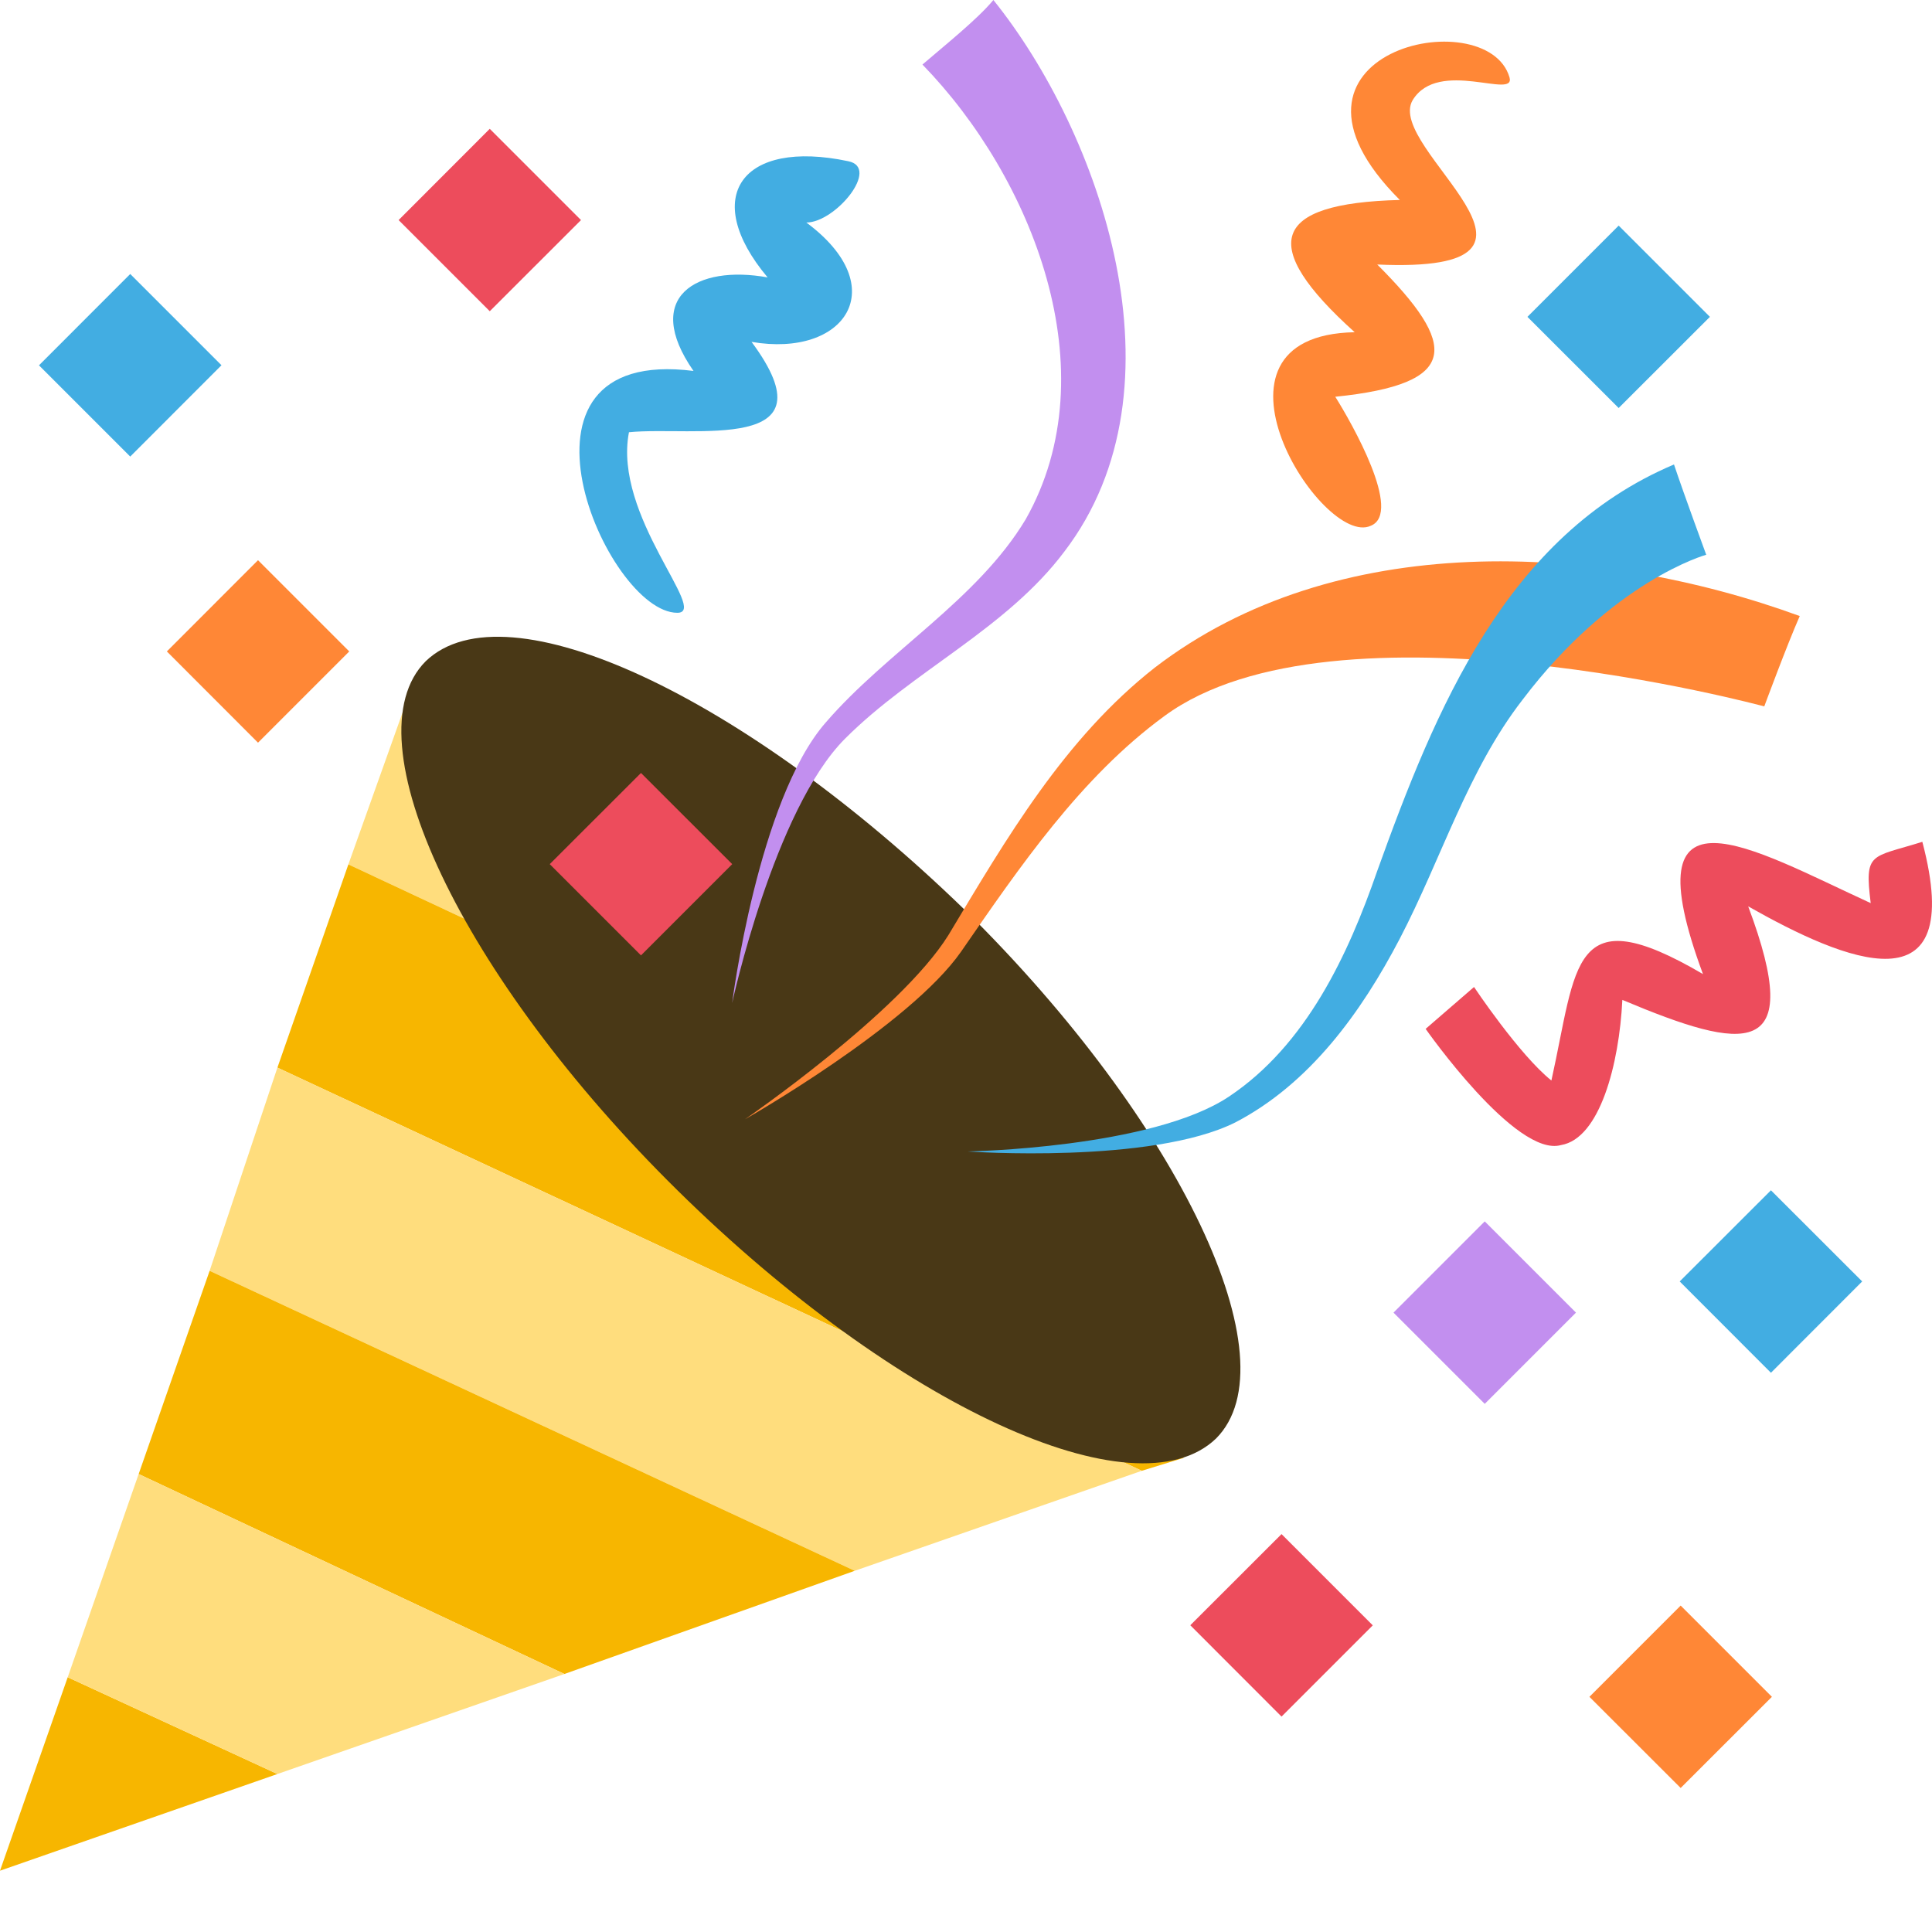 <svg width="22" height="22" viewBox="0 0 22 22" fill="none" xmlns="http://www.w3.org/2000/svg">
<path d="M0 21.302L3.159 20.201L0.771 19.099L0 21.302Z" fill="#F7B600"/>
<path d="M9.145 12.267L4.701 7.786L3.967 9.843L9.145 12.267Z" fill="#FFDD7D"/>
<path d="M3.967 9.843L3.159 12.157L13.002 16.748L13.479 16.601L9.145 12.267L3.967 9.843Z" fill="#F7B600"/>
<path d="M2.387 14.471L9.733 17.887L13.002 16.748L3.159 12.157L2.387 14.471Z" fill="#FFDD7D"/>
<path d="M1.579 16.785L6.427 19.062L9.733 17.887L2.387 14.471L1.579 16.785Z" fill="#F7B600"/>
<path d="M1.579 16.785L0.771 19.099L3.159 20.201L6.427 19.062L1.579 16.785Z" fill="#FFDD7D"/>
<path d="M10.982 10.357C13.443 12.781 14.728 15.499 13.847 16.381C12.928 17.262 10.211 16.014 7.713 13.553C5.252 11.129 3.967 8.411 4.848 7.529C5.766 6.648 8.484 7.933 10.982 10.357Z" fill="#493816"/>
<path d="M7.897 4.224C7.309 3.379 7.933 3.012 8.741 3.159C7.97 2.24 8.448 1.579 9.66 1.836C10.027 1.91 9.513 2.534 9.182 2.534C10.174 3.269 9.623 4.077 8.558 3.893C9.513 5.179 7.897 4.848 7.162 4.922C6.978 5.877 8.08 6.978 7.713 6.978C6.905 6.978 5.583 3.93 7.897 4.224Z" fill="#42ADE2"/>
<path d="M15.609 5.987C15.059 6.244 13.516 3.82 15.426 3.783C14.324 2.791 14.471 2.314 15.94 2.277C14.25 0.588 16.932 -5.00381e-05 17.189 0.881C17.262 1.139 16.381 0.661 16.087 1.139C15.756 1.689 18.144 3.122 15.683 3.012C16.601 3.93 16.638 4.371 15.205 4.518C15.389 4.811 15.977 5.84 15.609 5.987Z" fill="#FF8736"/>
<path d="M16.234 11.716L16.785 11.239C16.785 11.239 17.299 12.01 17.666 12.304C17.96 10.982 17.887 10.21 19.392 11.092C18.548 8.815 19.943 9.66 21.302 10.284C21.229 9.696 21.302 9.77 21.89 9.586C22.404 11.533 21.009 10.945 19.907 10.321C20.568 12.084 19.87 11.973 18.474 11.386C18.438 12.12 18.217 12.965 17.776 13.039C17.262 13.185 16.234 11.716 16.234 11.716Z" fill="#ED4C5C"/>
<path d="M12.12 6.281C11.459 7.162 10.394 7.639 9.623 8.411C8.815 9.219 8.337 11.422 8.337 11.422C8.337 11.422 8.631 9.109 9.403 8.227C10.1 7.419 11.129 6.831 11.68 5.913C12.635 4.224 11.753 2.02 10.504 0.735C10.761 0.514 11.129 0.22 11.312 0C12.524 1.506 13.553 4.407 12.12 6.281Z" fill="#C28FEF"/>
<path d="M13.259 8.154C12.304 8.852 11.606 9.88 10.945 10.835C10.357 11.68 8.484 12.745 8.484 12.745C8.484 12.745 10.247 11.533 10.798 10.651C11.459 9.549 12.12 8.411 13.149 7.603C15.206 6.023 18.181 6.17 20.494 7.015C20.348 7.346 20.09 8.044 20.09 8.044C20.09 8.044 15.206 6.721 13.259 8.154Z" fill="#FF8736"/>
<path d="M17.336 7.97C16.711 8.778 16.418 9.77 15.94 10.688C15.499 11.533 14.912 12.341 14.067 12.781C13.112 13.259 11.018 13.112 11.018 13.112C11.018 13.112 13.112 13.075 13.993 12.488C14.875 11.9 15.352 10.872 15.683 9.917C16.344 8.08 17.152 6.097 19.062 5.289C19.172 5.619 19.429 6.317 19.429 6.317C19.429 6.317 18.364 6.611 17.336 7.97ZM0.444 4.16L1.483 3.12L2.522 4.159L1.483 5.199L0.444 4.16Z" fill="#42ADE2"/>
<path d="M1.9 7.418L2.938 6.379L3.977 7.418L2.938 8.457L1.9 7.418Z" fill="#FF8736"/>
<path d="M4.539 2.506L5.577 1.467L6.616 2.506L5.577 3.544L4.539 2.506Z" fill="#ED4C5C"/>
<path d="M15.868 14.947L16.907 13.908L17.946 14.947L16.907 15.986L15.868 14.947Z" fill="#C28FEF"/>
<path d="M13.554 18.507L14.593 17.469L15.632 18.508L14.593 19.547L13.554 18.507Z" fill="#ED4C5C"/>
<path d="M18.099 19.322L19.138 18.283L20.177 19.322L19.138 20.36L18.099 19.322Z" fill="#FF8736"/>
<path d="M19.127 14.592L20.166 13.554L21.205 14.592L20.166 15.632L19.127 14.592ZM17.393 3.608L18.432 2.569L19.471 3.608L18.432 4.646L17.393 3.608Z" fill="#42ADE2"/>
<path d="M6.26 9.84L7.299 8.802L8.338 9.84L7.299 10.879L6.26 9.84Z" fill="#ED4C5C"/>
</svg>
